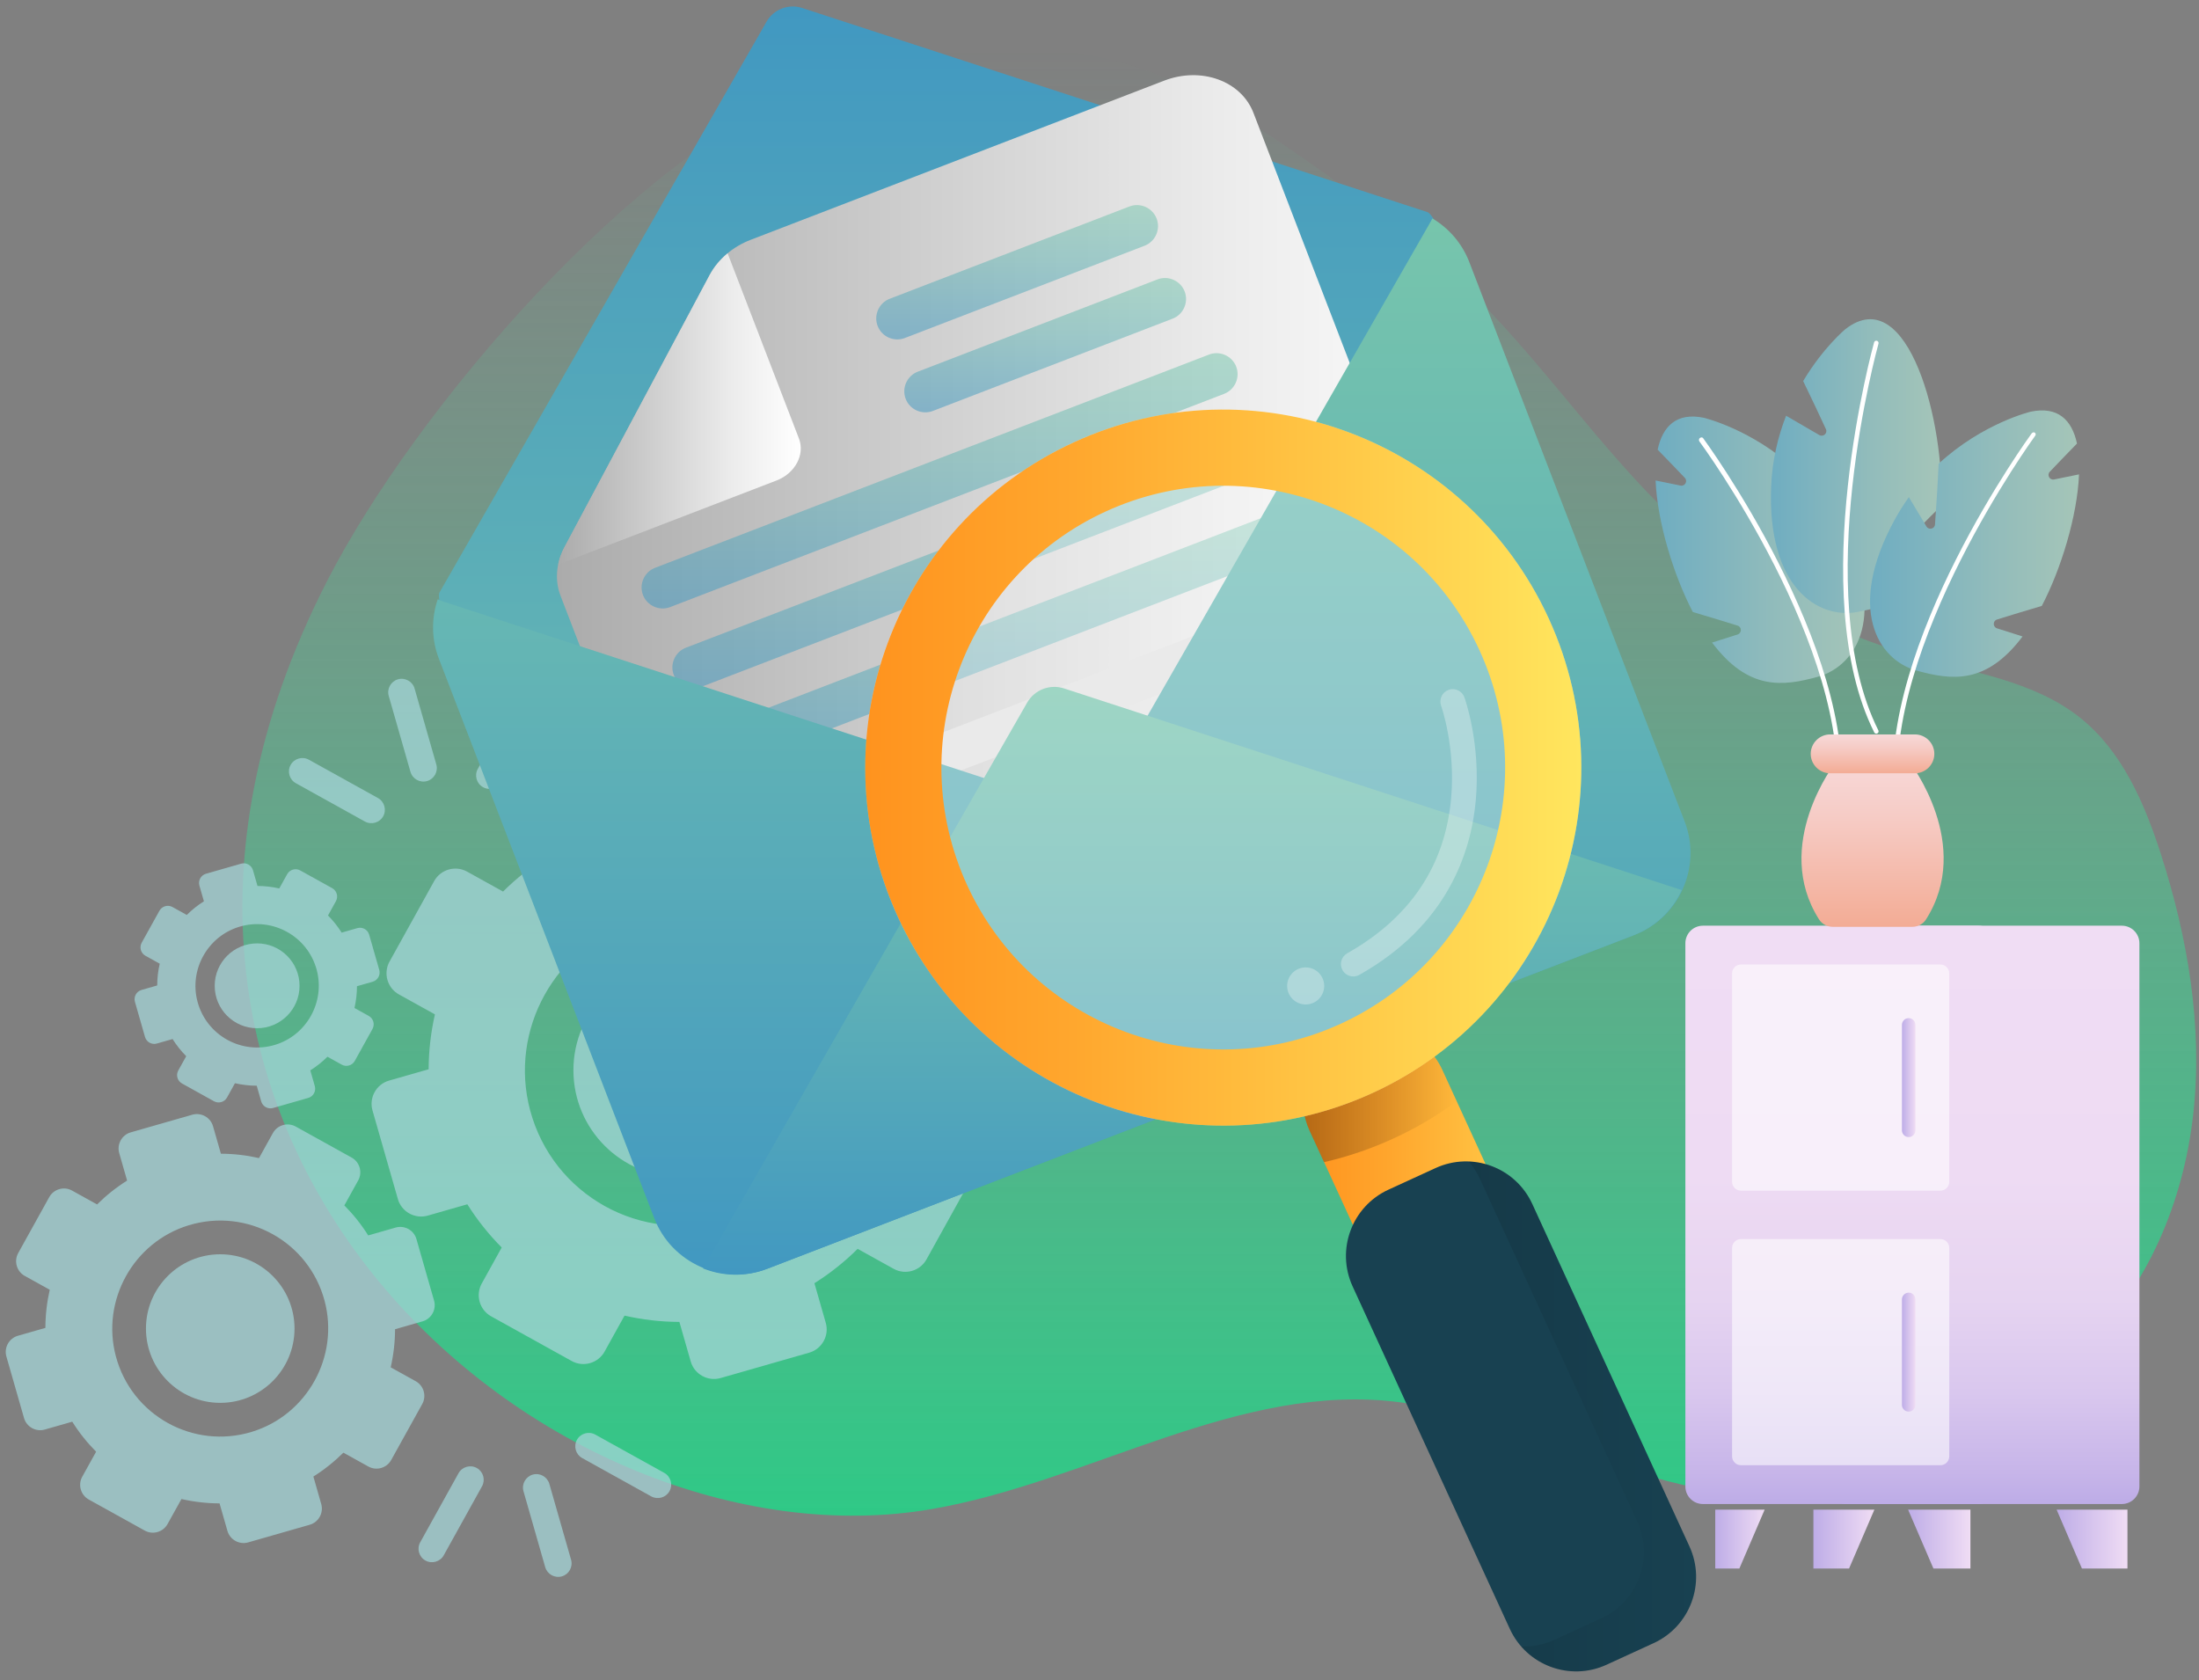 <svg width="178" height="136" viewBox="0 0 178 136" fill="none" xmlns="http://www.w3.org/2000/svg">
<rect x="0" y="0" width="178" height="136" fill="#808080" stroke="none"/>
<path opacity="0.68" d="M75.424 122.155C88.328 119.924 100.368 111.8 113.352 113.516C125.131 115.071 136.325 123.223 147.884 120.479C150.82 119.781 153.542 118.405 156.234 117.04C160.637 114.808 165.108 112.527 168.685 109.125C173.849 104.214 176.76 97.229 177.539 90.145C178.318 83.061 177.088 75.871 174.9 69.089C173.576 64.988 171.772 60.822 168.412 58.125C164.657 55.112 159.623 54.428 154.99 53.117C148.378 51.248 142.189 47.895 137.012 43.378C130.435 37.64 125.599 30.179 119.425 24.011C115.236 19.826 110.467 16.269 105.608 12.886C101.332 9.91 96.904 7.021 91.948 5.415C83.382 2.639 73.93 3.956 65.497 7.117C51.549 12.341 33.714 32.941 26.5 46.986C3.024 92.698 44.721 127.464 75.424 122.155Z" fill="url(#paint0_linear_2381_125487)"/>
<g opacity="0.74">
<path d="M75.519 74.86L72.316 75.777C71.512 74.5 70.578 73.329 69.534 72.28L71.15 69.366C71.671 68.425 71.329 67.228 70.388 66.707L63.866 63.089C62.925 62.568 61.728 62.91 61.207 63.85L59.59 66.764C58.147 66.436 56.658 66.261 55.148 66.256L54.231 63.053C53.936 62.018 52.847 61.414 51.813 61.711L44.642 63.766C43.608 64.061 43.004 65.15 43.301 66.184L44.218 69.388C42.94 70.192 41.769 71.126 40.72 72.17L37.806 70.554C36.865 70.033 35.669 70.375 35.148 71.315L31.53 77.838C31.008 78.779 31.35 79.975 32.291 80.496L35.205 82.112C34.876 83.555 34.701 85.044 34.697 86.554L31.493 87.471C30.459 87.766 29.855 88.855 30.152 89.889L32.206 97.06C32.502 98.095 33.59 98.698 34.625 98.401L37.828 97.484C38.632 98.762 39.567 99.933 40.611 100.982L38.995 103.896C38.474 104.837 38.815 106.033 39.756 106.554L46.279 110.173C47.219 110.694 48.416 110.352 48.937 109.411L50.553 106.497C51.996 106.826 53.485 107.001 54.994 107.006L55.911 110.209C56.207 111.243 57.295 111.847 58.33 111.55L65.501 109.496C66.535 109.2 67.139 108.112 66.842 107.077L65.925 103.874C67.203 103.07 68.374 102.135 69.422 101.091L72.337 102.707C73.277 103.229 74.474 102.887 74.995 101.946L78.613 95.424C79.134 94.483 78.793 93.286 77.852 92.765L74.938 91.147C75.267 89.705 75.441 88.216 75.446 86.706L78.65 85.789C79.684 85.494 80.288 84.405 79.991 83.371L77.936 76.2C77.642 75.167 76.554 74.563 75.519 74.86ZM58.765 98.662C51.939 100.755 44.748 96.766 42.91 89.867C41.178 83.365 44.944 76.575 51.378 74.603C58.204 72.51 65.394 76.499 67.233 83.398C68.965 89.899 65.199 96.688 58.765 98.662Z" fill="#A4D5D8"/>
<path d="M55.071 95.287C59.851 95.287 63.727 91.412 63.727 86.632C63.727 81.851 59.851 77.976 55.071 77.976C50.291 77.976 46.416 81.851 46.416 86.632C46.416 91.412 50.291 95.287 55.071 95.287Z" fill="#A4D5D8"/>
<path d="M55.071 89.908C56.881 89.908 58.348 88.441 58.348 86.632C58.348 84.822 56.881 83.355 55.071 83.355C53.262 83.355 51.795 84.822 51.795 86.632C51.795 88.441 53.262 89.908 55.071 89.908Z" fill="#A4D5D8"/>
<path d="M28.926 75.129L27.655 75.493C27.335 74.986 26.965 74.522 26.55 74.106L27.192 72.949C27.399 72.575 27.264 72.1 26.89 71.894L24.302 70.459C23.928 70.252 23.453 70.387 23.247 70.761L22.605 71.918C22.033 71.787 21.442 71.717 20.843 71.716L20.479 70.445C20.361 70.035 19.929 69.795 19.519 69.912L16.673 70.727C16.263 70.845 16.023 71.277 16.141 71.687L16.505 72.958C15.998 73.278 15.534 73.648 15.117 74.063L13.961 73.421C13.587 73.214 13.112 73.349 12.905 73.723L11.469 76.311C11.262 76.684 11.398 77.16 11.771 77.366L12.928 78.008C12.797 78.58 12.728 79.171 12.726 79.77L11.455 80.134C11.045 80.252 10.805 80.684 10.922 81.094L11.738 83.94C11.855 84.35 12.287 84.59 12.697 84.472L13.969 84.108C14.288 84.615 14.658 85.079 15.073 85.496L14.431 86.652C14.224 87.026 14.36 87.501 14.733 87.707L17.321 89.144C17.695 89.35 18.17 89.215 18.376 88.842L19.018 87.685C19.59 87.815 20.181 87.885 20.781 87.887L21.145 89.158C21.262 89.568 21.694 89.808 22.104 89.69L24.95 88.875C25.36 88.758 25.6 88.326 25.482 87.915L25.119 86.644C25.625 86.325 26.089 85.955 26.506 85.54L27.663 86.182C28.036 86.388 28.511 86.253 28.718 85.88L30.152 83.292C30.359 82.918 30.224 82.443 29.851 82.237L28.694 81.594C28.824 81.022 28.894 80.431 28.896 79.832L30.167 79.468C30.577 79.351 30.817 78.919 30.699 78.509L29.884 75.663C29.768 75.251 29.336 75.011 28.926 75.129ZM22.279 84.572C19.571 85.403 16.718 83.821 15.988 81.083C15.3 78.504 16.795 75.809 19.347 75.027C22.055 74.196 24.909 75.779 25.638 78.517C26.326 81.096 24.831 83.789 22.279 84.572Z" fill="#A4D5D8"/>
<path d="M20.813 83.233C22.709 83.233 24.247 81.695 24.247 79.799C24.247 77.903 22.709 76.365 20.813 76.365C18.916 76.365 17.379 77.903 17.379 79.799C17.379 81.695 18.916 83.233 20.813 83.233Z" fill="#A4D5D8"/>
<path d="M20.814 81.099C21.531 81.099 22.113 80.517 22.113 79.799C22.113 79.081 21.531 78.499 20.814 78.499C20.096 78.499 19.514 79.081 19.514 79.799C19.514 80.517 20.096 81.099 20.814 81.099Z" fill="#A4D5D8"/>
<path d="M32.03 99.367L29.805 100.004C29.247 99.116 28.598 98.304 27.873 97.575L28.996 95.55C29.359 94.897 29.12 94.066 28.467 93.704L23.935 91.19C23.282 90.828 22.451 91.066 22.089 91.719L20.966 93.744C19.963 93.515 18.928 93.394 17.881 93.391L17.244 91.166C17.039 90.448 16.283 90.029 15.565 90.234L10.583 91.661C9.865 91.866 9.445 92.622 9.65 93.34L10.288 95.565C9.399 96.123 8.587 96.772 7.858 97.497L5.834 96.374C5.181 96.011 4.349 96.25 3.987 96.903L1.473 101.435C1.111 102.088 1.349 102.919 2.003 103.281L4.027 104.404C3.798 105.407 3.677 106.442 3.674 107.489L1.45 108.126C0.731 108.331 0.312 109.087 0.517 109.805L1.944 114.787C2.149 115.505 2.905 115.925 3.623 115.72L5.848 115.082C6.406 115.971 7.056 116.783 7.78 117.512L6.657 119.536C6.294 120.189 6.533 121.021 7.186 121.383L11.718 123.897C12.371 124.259 13.202 124.021 13.564 123.367L14.688 121.343C15.69 121.572 16.725 121.693 17.772 121.696L18.409 123.92C18.614 124.639 19.37 125.058 20.088 124.853L25.07 123.426C25.788 123.221 26.208 122.465 26.003 121.747L25.366 119.522C26.254 118.964 27.066 118.314 27.795 117.59L29.82 118.713C30.473 119.076 31.304 118.837 31.666 118.184L34.18 113.652C34.542 112.999 34.304 112.168 33.651 111.806L31.626 110.683C31.855 109.68 31.976 108.645 31.979 107.598L34.203 106.961C34.922 106.756 35.341 106 35.136 105.282L33.709 100.3C33.504 99.582 32.748 99.162 32.03 99.367ZM20.392 115.901C15.65 117.355 10.655 114.584 9.379 109.791C8.176 105.274 10.791 100.557 15.261 99.188C20.003 97.734 24.998 100.505 26.274 105.297C27.477 109.815 24.86 114.531 20.392 115.901Z" fill="#A4D5D8"/>
<path d="M17.827 113.557C21.148 113.557 23.84 110.865 23.84 107.544C23.84 104.224 21.148 101.531 17.827 101.531C14.507 101.531 11.815 104.224 11.815 107.544C11.815 110.865 14.507 113.557 17.827 113.557Z" fill="#A4D5D8"/>
<path d="M17.824 109.821C19.081 109.821 20.101 108.802 20.101 107.544C20.101 106.287 19.081 105.267 17.824 105.267C16.566 105.267 15.547 106.287 15.547 107.544C15.547 108.802 16.566 109.821 17.824 109.821Z" fill="#A4D5D8"/>
<path d="M46.226 126.258L44.467 120.113C44.301 119.538 43.696 119.201 43.121 119.366C42.546 119.532 42.209 120.137 42.374 120.712L44.133 126.857C44.298 127.432 44.904 127.769 45.479 127.604C46.056 127.44 46.391 126.835 46.226 126.258Z" fill="#A4D5D8"/>
<path d="M35.919 125.899L39.019 120.31C39.309 119.787 39.119 119.12 38.594 118.831C38.072 118.54 37.404 118.731 37.115 119.255L34.015 124.844C33.724 125.366 33.915 126.034 34.439 126.323C34.964 126.612 35.629 126.422 35.919 125.899Z" fill="#A4D5D8"/>
<path d="M53.77 119.225L48.182 116.125C47.659 115.834 46.992 116.025 46.703 116.549C46.412 117.072 46.602 117.739 47.127 118.028L52.715 121.129C53.238 121.419 53.905 121.229 54.195 120.704C54.485 120.182 54.295 119.516 53.77 119.225Z" fill="#A4D5D8"/>
<path d="M33.559 55.735L35.318 61.88C35.483 62.455 35.146 63.06 34.571 63.226C33.996 63.391 33.39 63.054 33.225 62.479L31.466 56.334C31.301 55.759 31.637 55.154 32.213 54.988C32.788 54.823 33.395 55.16 33.559 55.735Z" fill="#A4D5D8"/>
<path d="M25.004 61.497L30.592 64.597C31.115 64.888 31.307 65.553 31.017 66.076C30.726 66.599 30.06 66.791 29.537 66.501L23.949 63.4C23.426 63.11 23.234 62.444 23.524 61.921C23.814 61.397 24.479 61.206 25.004 61.497Z" fill="#A4D5D8"/>
<path d="M43.679 57.709L40.578 63.297C40.288 63.82 39.622 64.012 39.099 63.721C38.576 63.431 38.384 62.765 38.675 62.242L41.775 56.654C42.066 56.131 42.731 55.939 43.254 56.229C43.779 56.519 43.969 57.186 43.679 57.709Z" fill="#A4D5D8"/>
</g>
<path d="M115.554 17.174L64.934 0.646C63.829 0.286 62.625 0.75 62.047 1.757L35.574 47.962C34.427 49.962 55.748 102.48 57.899 101.651L134.993 71.973C137.146 71.145 117.747 17.889 115.554 17.174Z" fill="url(#paint1_linear_2381_125487)"/>
<path d="M57.44 22.271L45.686 44.302C45.008 45.574 44.896 46.988 45.375 48.232L58.446 82.189C59.444 84.78 62.68 85.947 65.676 84.793L116.784 65.118C119.779 63.965 121.4 60.93 120.402 58.338L101.461 9.135C100.463 6.543 97.227 5.377 94.231 6.53L60.746 19.419C59.309 19.973 58.118 20.998 57.44 22.271Z" fill="url(#paint2_linear_2381_125487)"/>
<path d="M51.318 43.336L56.7 41.264L62.864 38.892C64.361 38.315 65.171 36.798 64.672 35.502L60.827 25.514L58.898 20.504C58.297 21.003 57.797 21.602 57.439 22.269L45.685 44.301C45.444 44.754 45.279 45.224 45.182 45.697L51.318 43.336Z" fill="url(#paint3_linear_2381_125487)"/>
<path opacity="0.53" d="M92.647 19.892L73.242 27.362C72.368 27.699 71.378 27.259 71.041 26.385C70.704 25.511 71.144 24.521 72.018 24.184L91.423 16.714C92.297 16.377 93.287 16.817 93.624 17.692C93.961 18.565 93.52 19.557 92.647 19.892Z" fill="url(#paint4_linear_2381_125487)"/>
<path opacity="0.53" d="M94.916 25.795L75.511 33.265C74.637 33.602 73.647 33.162 73.311 32.288C72.974 31.414 73.414 30.424 74.288 30.087L93.693 22.617C94.567 22.28 95.556 22.721 95.893 23.595C96.23 24.468 95.79 25.459 94.916 25.795Z" fill="url(#paint5_linear_2381_125487)"/>
<path opacity="0.53" d="M99.088 31.88L54.248 49.141C53.374 49.478 52.384 49.038 52.047 48.164C51.71 47.29 52.15 46.3 53.024 45.963L97.864 28.702C98.738 28.365 99.728 28.805 100.065 29.679C100.402 30.553 99.961 31.544 99.088 31.88Z" fill="url(#paint6_linear_2381_125487)"/>
<path opacity="0.53" d="M101.58 38.35L56.74 55.611C55.866 55.948 54.876 55.508 54.539 54.634C54.202 53.76 54.642 52.77 55.516 52.433L100.356 35.172C101.23 34.835 102.22 35.275 102.557 36.149C102.892 37.023 102.454 38.015 101.58 38.35Z" fill="url(#paint7_linear_2381_125487)"/>
<path opacity="0.53" d="M104.07 44.82L59.232 62.082C58.358 62.419 57.368 61.978 57.031 61.104C56.694 60.23 57.135 59.24 58.008 58.904L102.848 41.642C103.722 41.306 104.712 41.746 105.049 42.62C105.384 43.493 104.944 44.485 104.07 44.82Z" fill="url(#paint8_linear_2381_125487)"/>
<path d="M106.562 51.291L61.722 68.552C60.848 68.889 59.858 68.449 59.522 67.575C59.185 66.701 59.625 65.711 60.499 65.374L105.339 48.113C106.213 47.776 107.202 48.216 107.539 49.09C107.876 49.964 107.436 50.956 106.562 51.291Z" fill="#E1E1E1"/>
<path d="M109.053 57.761L64.215 75.024C63.34 75.361 62.351 74.921 62.014 74.047C61.677 73.173 62.117 72.183 62.991 71.846L107.829 54.583C108.703 54.246 109.693 54.686 110.03 55.56C110.367 56.434 109.927 57.426 109.053 57.761Z" fill="#E1E1E1"/>
<path d="M115.944 17.679C115.91 17.75 115.875 17.822 115.834 17.893L89.361 64.098C88.784 65.106 87.578 65.57 86.474 65.209L35.853 48.683C35.703 48.634 35.564 48.574 35.434 48.504C34.919 50.023 34.908 51.72 35.526 53.325L52.961 98.614C54.364 102.259 58.493 104.093 62.137 102.69L132.293 75.683C135.938 74.28 137.772 70.151 136.369 66.507L118.934 21.214C118.341 19.678 117.264 18.465 115.944 17.679Z" fill="url(#paint9_linear_2381_125487)"/>
<path d="M86.132 55.727C84.988 55.354 83.739 55.835 83.142 56.879L56.904 102.674C58.509 103.314 60.349 103.38 62.08 102.714L132.235 75.707C134.025 75.019 135.375 73.673 136.124 72.049L86.132 55.727Z" fill="url(#paint10_linear_2381_125487)"/>
<path d="M140.651 51.359L138.584 52.015C141.52 55.918 144.307 55.567 147.155 54.78C150.331 53.897 152.827 49.742 148.968 42.621C148.602 41.946 148.205 41.321 147.789 40.74L146.365 43.112C146.176 43.427 145.694 43.311 145.672 42.945C145.58 41.633 145.442 39.515 145.381 38.031C141.793 34.73 137.915 33.818 137.915 33.818C135.719 33.365 134.586 34.493 134.179 36.399C134.973 37.208 135.792 38.067 136.38 38.682C136.634 38.946 136.394 39.38 136.033 39.307L134.014 38.895C134.152 42.27 135.479 46.584 137.028 49.543C138.28 49.908 139.696 50.347 140.652 50.642C141.002 50.754 141.002 51.249 140.651 51.359Z" fill="url(#paint11_linear_2381_125487)"/>
<path d="M148.824 64.999C148.917 64.999 148.999 65.043 149.008 64.947C150.295 52.422 137.984 35.634 137.86 35.466C137.799 35.382 137.682 35.394 137.599 35.455C137.516 35.515 137.499 35.647 137.559 35.73C137.683 35.897 149.909 52.521 148.638 64.902C148.627 65.004 148.701 64.999 148.805 64.999C148.811 64.999 148.817 64.999 148.824 64.999Z" fill="white"/>
<path d="M138.842 122.203V126.97H140.793L142.841 122.203H138.842Z" fill="url(#paint12_linear_2381_125487)"/>
<path d="M159.498 122.203V126.97H156.503L154.453 122.203H159.498Z" fill="url(#paint13_linear_2381_125487)"/>
<path d="M172.209 122.203V126.97H168.524L166.475 122.203H172.209Z" fill="url(#paint14_linear_2381_125487)"/>
<path d="M146.787 122.203V126.97H149.673L151.723 122.203H146.787Z" fill="url(#paint15_linear_2381_125487)"/>
<path d="M153.287 44.857C153.033 45.121 153.268 45.554 153.629 45.486L156.403 44.936C155.243 48.288 152.903 49.052 150.38 49.532C147.143 50.151 143.061 47.53 143.366 39.438C143.448 37.257 143.925 35.32 144.577 33.654L147.267 35.217C147.586 35.401 147.956 35.069 147.799 34.735C147.322 33.699 146.579 32.118 145.959 30.847C147.581 28.123 149.375 26.644 149.375 26.644C154.493 22.659 157.479 34.457 157.115 40.967C156.052 41.987 154.314 43.789 153.287 44.857Z" fill="url(#paint16_linear_2381_125487)"/>
<path d="M151.879 59.39C151.811 59.39 151.746 59.352 151.712 59.286C146.081 48.025 151.642 27.917 151.7 27.715C151.728 27.616 151.828 27.558 151.928 27.586C152.027 27.615 152.084 27.716 152.057 27.815C152 28.015 146.478 47.987 152.044 59.12C152.09 59.212 152.052 59.323 151.962 59.369C151.936 59.383 151.908 59.39 151.879 59.39Z" fill="white"/>
<path d="M161.652 50.863L163.719 51.52C160.783 55.422 157.996 55.071 155.148 54.285C151.972 53.401 149.475 49.246 153.335 42.126C153.701 41.45 154.098 40.826 154.514 40.244L155.938 42.617C156.127 42.931 156.608 42.815 156.631 42.45C156.723 41.137 156.861 39.019 156.922 37.535C160.509 34.234 164.388 33.322 164.388 33.322C166.584 32.87 167.717 33.998 168.124 35.903C167.329 36.712 166.511 37.571 165.923 38.186C165.669 38.45 165.909 38.884 166.27 38.811L168.289 38.399C168.151 41.774 166.824 46.088 165.275 49.047C164.023 49.413 162.607 49.851 161.65 50.147C161.301 50.258 161.301 50.754 161.652 50.863Z" fill="url(#paint17_linear_2381_125487)"/>
<path d="M153.482 64.999C153.388 64.999 153.307 64.796 153.297 64.699C152.01 52.174 164.322 35.263 164.446 35.094C164.506 35.01 164.624 34.961 164.706 35.021C164.789 35.081 164.807 35.181 164.746 35.264C164.622 35.431 152.396 52.287 153.668 64.668C153.679 64.77 153.604 64.997 153.501 64.997C153.494 64.999 153.488 64.999 153.482 64.999Z" fill="white"/>
<path d="M171.754 121.747H149.458C148.673 121.747 148.037 121.111 148.037 120.326V76.354C148.037 75.569 148.673 74.933 149.458 74.933H164.987H171.754C172.539 74.933 173.175 75.569 173.175 76.354V120.326C173.175 121.111 172.539 121.747 171.754 121.747Z" fill="url(#paint18_linear_2381_125487)"/>
<path d="M160.141 121.747H137.844C137.059 121.747 136.424 121.111 136.424 120.326V76.354C136.424 75.569 137.059 74.933 137.844 74.933H140.906H160.141C160.926 74.933 161.562 75.569 161.562 76.354V120.326C161.562 121.111 160.926 121.747 160.141 121.747Z" fill="url(#paint19_linear_2381_125487)"/>
<path opacity="0.57" d="M157.066 96.382H145.724H140.923C140.528 96.382 140.205 96.061 140.205 95.663V78.793C140.205 78.397 140.526 78.075 140.923 78.075H157.066C157.462 78.075 157.784 78.396 157.784 78.793V95.663C157.784 96.061 157.463 96.382 157.066 96.382Z" fill="white"/>
<path opacity="0.57" d="M157.066 118.605H140.923C140.528 118.605 140.205 118.284 140.205 117.887V101.017C140.205 100.621 140.526 100.299 140.923 100.299H144.427H157.066C157.462 100.299 157.784 100.62 157.784 101.017V117.887C157.784 118.283 157.463 118.605 157.066 118.605Z" fill="white"/>
<path d="M154.502 92.045C154.201 92.045 153.955 91.799 153.955 91.499V82.961C153.955 82.661 154.201 82.414 154.502 82.414C154.802 82.414 155.048 82.661 155.048 82.961V91.499C155.048 91.799 154.802 92.045 154.502 92.045Z" fill="url(#paint20_linear_2381_125487)"/>
<path d="M154.502 114.267C154.201 114.267 153.955 114.021 153.955 113.721V105.183C153.955 104.883 154.201 104.636 154.502 104.636C154.802 104.636 155.048 104.883 155.048 105.183V113.721C155.048 114.021 154.802 114.267 154.502 114.267Z" fill="url(#paint21_linear_2381_125487)"/>
<path d="M154.609 61.746C154.499 61.646 152.877 61.521 151.931 61.456V61.411C151.931 61.411 151.8 61.419 151.593 61.432C151.388 61.419 151.256 61.411 151.256 61.411V61.456C150.304 61.521 148.668 61.646 148.558 61.746C148.558 61.746 143.399 68.388 147.246 74.427C147.479 74.792 147.899 75.026 148.361 75.026H154.787C155.249 75.026 155.669 74.792 155.902 74.427C159.749 68.388 154.609 61.746 154.609 61.746Z" fill="url(#paint22_linear_2381_125487)"/>
<path d="M155.003 62.596H148.143C147.279 62.596 146.57 61.889 146.57 61.023C146.57 60.159 147.277 59.45 148.143 59.45H155.003C155.868 59.45 156.576 60.157 156.576 61.023C156.576 61.889 155.869 62.596 155.003 62.596Z" fill="url(#paint23_linear_2381_125487)"/>
<path d="M127.256 123.652C124.291 125.012 120.784 123.712 119.424 120.747L106.014 91.534C104.654 88.569 105.954 85.062 108.919 83.702C111.884 82.341 115.391 83.641 116.751 86.606L130.161 115.82C131.521 118.785 130.221 122.292 127.256 123.652Z" fill="url(#paint24_linear_2381_125487)"/>
<path opacity="0.29" d="M117.912 89.145L116.746 86.606C116.236 85.497 115.427 84.62 114.456 84.029C113.166 85.001 111.752 85.853 110.221 86.555C108.691 87.258 107.124 87.774 105.545 88.119C105.361 89.239 105.497 90.424 106.007 91.535L107.174 94.074C109.073 93.638 110.954 93.004 112.794 92.158C114.636 91.313 116.344 90.299 117.912 89.145Z" fill="url(#paint25_linear_2381_125487)"/>
<path opacity="0.29" d="M99.018 91.113C115.021 91.113 127.995 78.139 127.995 62.136C127.995 46.132 115.021 33.159 99.018 33.159C83.014 33.159 70.041 46.132 70.041 62.136C70.041 78.139 83.014 91.113 99.018 91.113Z" fill="white"/>
<path d="M86.93 35.801C72.386 42.477 66.008 59.679 72.684 74.223C79.359 88.767 96.561 95.145 111.105 88.47C125.65 81.795 132.028 64.592 125.352 50.048C118.677 35.504 101.475 29.126 86.93 35.801ZM108.535 82.867C97.084 88.122 83.543 83.101 78.286 71.652C73.032 60.202 78.053 46.66 89.501 41.404C100.952 36.149 114.493 41.17 119.75 52.619C125.006 64.07 119.983 77.612 108.535 82.867Z" fill="url(#paint26_linear_2381_125487)"/>
<path d="M116.199 94.553L112.393 96.299C109.428 97.659 108.129 101.168 109.489 104.131L122.212 131.851C123.572 134.816 127.079 136.116 130.044 134.756L133.85 133.01C136.815 131.649 138.115 128.142 136.754 125.177L124.031 97.457C122.671 94.492 119.164 93.191 116.199 94.553Z" fill="#184151"/>
<path opacity="0.11" d="M118.881 94.019C119.246 94.437 119.559 94.912 119.802 95.443L132.526 123.163C133.886 126.128 132.586 129.635 129.621 130.995L125.815 132.741C124.946 133.14 124.031 133.308 123.135 133.275C124.813 135.195 127.611 135.873 130.047 134.756L133.852 133.01C136.817 131.649 138.117 128.143 136.757 125.178L124.034 97.457C123.073 95.362 121.039 94.098 118.881 94.019Z" fill="url(#paint27_linear_2381_125487)"/>
<g opacity="0.3">
<path d="M109.961 78.952C109.492 79.166 108.929 78.99 108.67 78.532C108.399 78.051 108.569 77.439 109.05 77.168C114.16 74.287 116.992 70.046 117.467 64.565C117.825 60.439 116.663 57.159 116.652 57.126C116.464 56.604 116.736 56.032 117.254 55.843C117.775 55.656 118.349 55.926 118.537 56.446C118.591 56.596 119.859 60.178 119.463 64.737C119.094 68.986 117.16 74.892 110.035 78.911C110.012 78.928 109.986 78.941 109.961 78.952Z" fill="white"/>
<path d="M105.689 81.31C106.518 81.31 107.189 80.638 107.189 79.81C107.189 78.982 106.518 78.31 105.689 78.31C104.861 78.31 104.189 78.982 104.189 79.81C104.189 80.638 104.861 81.31 105.689 81.31Z" fill="white"/>
</g>
<defs>
<linearGradient id="paint0_linear_2381_125487" x1="98.698" y1="122.692" x2="98.698" y2="3.898" gradientUnits="userSpaceOnUse">
<stop stop-color="#09EB89"/>
<stop offset="0.663" stop-color="#45EBA4" stop-opacity="0.337"/>
<stop offset="1" stop-color="#5EEBAF" stop-opacity="0"/>
</linearGradient>
<linearGradient id="paint1_linear_2381_125487" x1="85.345" y1="101.662" x2="85.345" y2="0.525" gradientUnits="userSpaceOnUse">
<stop stop-color="#77C5AC"/>
<stop offset="0.412" stop-color="#64B5B4"/>
<stop offset="1" stop-color="#4198C1"/>
</linearGradient>
<linearGradient id="paint2_linear_2381_125487" x1="45.082" y1="45.661" x2="120.696" y2="45.661" gradientUnits="userSpaceOnUse">
<stop stop-color="#ABABAB"/>
<stop offset="0.15" stop-color="#B9B9B9"/>
<stop offset="0.719" stop-color="#ECECEC"/>
<stop offset="1" stop-color="white"/>
</linearGradient>
<linearGradient id="paint3_linear_2381_125487" x1="45.181" y1="33.102" x2="64.819" y2="33.102" gradientUnits="userSpaceOnUse">
<stop stop-color="#ABABAB"/>
<stop offset="0.15" stop-color="#B9B9B9"/>
<stop offset="0.719" stop-color="#ECECEC"/>
<stop offset="1" stop-color="white"/>
</linearGradient>
<linearGradient id="paint4_linear_2381_125487" x1="82.333" y1="27.476" x2="82.333" y2="16.601" gradientUnits="userSpaceOnUse">
<stop stop-color="#4198C1"/>
<stop offset="0.588" stop-color="#64B5B4"/>
<stop offset="1" stop-color="#77C5AC"/>
</linearGradient>
<linearGradient id="paint5_linear_2381_125487" x1="84.602" y1="33.379" x2="84.602" y2="22.504" gradientUnits="userSpaceOnUse">
<stop stop-color="#4198C1"/>
<stop offset="0.588" stop-color="#64B5B4"/>
<stop offset="1" stop-color="#77C5AC"/>
</linearGradient>
<linearGradient id="paint6_linear_2381_125487" x1="76.056" y1="49.255" x2="76.056" y2="28.588" gradientUnits="userSpaceOnUse">
<stop stop-color="#4198C1"/>
<stop offset="0.588" stop-color="#64B5B4"/>
<stop offset="1" stop-color="#77C5AC"/>
</linearGradient>
<linearGradient id="paint7_linear_2381_125487" x1="78.548" y1="55.725" x2="78.548" y2="35.059" gradientUnits="userSpaceOnUse">
<stop stop-color="#4198C1"/>
<stop offset="0.588" stop-color="#64B5B4"/>
<stop offset="1" stop-color="#77C5AC"/>
</linearGradient>
<linearGradient id="paint8_linear_2381_125487" x1="81.039" y1="62.195" x2="81.039" y2="41.529" gradientUnits="userSpaceOnUse">
<stop stop-color="#4198C1"/>
<stop offset="0.588" stop-color="#64B5B4"/>
<stop offset="1" stop-color="#77C5AC"/>
</linearGradient>
<linearGradient id="paint9_linear_2381_125487" x1="85.947" y1="103.162" x2="85.947" y2="17.679" gradientUnits="userSpaceOnUse">
<stop stop-color="#4198C1"/>
<stop offset="0.588" stop-color="#64B5B4"/>
<stop offset="1" stop-color="#77C5AC"/>
</linearGradient>
<linearGradient id="paint10_linear_2381_125487" x1="96.514" y1="103.184" x2="96.514" y2="55.602" gradientUnits="userSpaceOnUse">
<stop stop-color="#4198C1"/>
<stop offset="0.588" stop-color="#64B5B4"/>
<stop offset="1" stop-color="#77C5AC"/>
</linearGradient>
<linearGradient id="paint11_linear_2381_125487" x1="134.012" y1="44.501" x2="150.931" y2="44.501" gradientUnits="userSpaceOnUse">
<stop stop-color="#6FADC1"/>
<stop offset="0.588" stop-color="#92BCBB"/>
<stop offset="1" stop-color="#A5C5B8"/>
</linearGradient>
<linearGradient id="paint12_linear_2381_125487" x1="138.842" y1="124.587" x2="142.842" y2="124.587" gradientUnits="userSpaceOnUse">
<stop offset="0.006" stop-color="#BEADE7"/>
<stop offset="0.828" stop-color="#E7D4F2"/>
<stop offset="1" stop-color="#F0DDF4"/>
</linearGradient>
<linearGradient id="paint13_linear_2381_125487" x1="154.453" y1="124.587" x2="159.498" y2="124.587" gradientUnits="userSpaceOnUse">
<stop offset="0.006" stop-color="#BEADE7"/>
<stop offset="0.828" stop-color="#E7D4F2"/>
<stop offset="1" stop-color="#F0DDF4"/>
</linearGradient>
<linearGradient id="paint14_linear_2381_125487" x1="166.474" y1="124.587" x2="172.209" y2="124.587" gradientUnits="userSpaceOnUse">
<stop offset="0.006" stop-color="#BEADE7"/>
<stop offset="0.828" stop-color="#E7D4F2"/>
<stop offset="1" stop-color="#F0DDF4"/>
</linearGradient>
<linearGradient id="paint15_linear_2381_125487" x1="146.787" y1="124.587" x2="151.722" y2="124.587" gradientUnits="userSpaceOnUse">
<stop offset="0.006" stop-color="#BEADE7"/>
<stop offset="0.828" stop-color="#E7D4F2"/>
<stop offset="1" stop-color="#F0DDF4"/>
</linearGradient>
<linearGradient id="paint16_linear_2381_125487" x1="143.35" y1="37.731" x2="157.146" y2="37.731" gradientUnits="userSpaceOnUse">
<stop stop-color="#6FADC1"/>
<stop offset="0.588" stop-color="#92BCBB"/>
<stop offset="1" stop-color="#A5C5B8"/>
</linearGradient>
<linearGradient id="paint17_linear_2381_125487" x1="151.373" y1="44.005" x2="168.292" y2="44.005" gradientUnits="userSpaceOnUse">
<stop stop-color="#6FADC1"/>
<stop offset="0.588" stop-color="#92BCBB"/>
<stop offset="1" stop-color="#A5C5B8"/>
</linearGradient>
<linearGradient id="paint18_linear_2381_125487" x1="160.606" y1="121.747" x2="160.606" y2="74.934" gradientUnits="userSpaceOnUse">
<stop offset="0.006" stop-color="#BEADE7"/>
<stop offset="0.055" stop-color="#C7B5E9"/>
<stop offset="0.193" stop-color="#D9C7EE"/>
<stop offset="0.355" stop-color="#E6D4F1"/>
<stop offset="0.566" stop-color="#EEDBF3"/>
<stop offset="1" stop-color="#F0DDF4"/>
</linearGradient>
<linearGradient id="paint19_linear_2381_125487" x1="148.993" y1="121.747" x2="148.993" y2="74.934" gradientUnits="userSpaceOnUse">
<stop offset="0.006" stop-color="#BEADE7"/>
<stop offset="0.055" stop-color="#C7B5E9"/>
<stop offset="0.193" stop-color="#D9C7EE"/>
<stop offset="0.355" stop-color="#E6D4F1"/>
<stop offset="0.566" stop-color="#EEDBF3"/>
<stop offset="1" stop-color="#F0DDF4"/>
</linearGradient>
<linearGradient id="paint20_linear_2381_125487" x1="153.955" y1="87.229" x2="155.048" y2="87.229" gradientUnits="userSpaceOnUse">
<stop offset="0.006" stop-color="#BEADE7"/>
<stop offset="0.828" stop-color="#E7D4F2"/>
<stop offset="1" stop-color="#F0DDF4"/>
</linearGradient>
<linearGradient id="paint21_linear_2381_125487" x1="153.955" y1="109.452" x2="155.048" y2="109.452" gradientUnits="userSpaceOnUse">
<stop offset="0.006" stop-color="#BEADE7"/>
<stop offset="0.828" stop-color="#E7D4F2"/>
<stop offset="1" stop-color="#F0DDF4"/>
</linearGradient>
<linearGradient id="paint22_linear_2381_125487" x1="151.575" y1="75.025" x2="151.575" y2="61.411" gradientUnits="userSpaceOnUse">
<stop stop-color="#F3AC95"/>
<stop offset="0.663" stop-color="#F6CCC6"/>
<stop offset="1" stop-color="#F7D9D9"/>
</linearGradient>
<linearGradient id="paint23_linear_2381_125487" x1="151.573" y1="62.597" x2="151.573" y2="59.451" gradientUnits="userSpaceOnUse">
<stop stop-color="#F3AC95"/>
<stop offset="0.663" stop-color="#F6CCC6"/>
<stop offset="1" stop-color="#F7D9D9"/>
</linearGradient>
<linearGradient id="paint24_linear_2381_125487" x1="105.474" y1="103.677" x2="130.7" y2="103.677" gradientUnits="userSpaceOnUse">
<stop stop-color="#FF931E"/>
<stop offset="0.278" stop-color="#FFA62D"/>
<stop offset="0.837" stop-color="#FFD752"/>
<stop offset="1" stop-color="#FFE65E"/>
</linearGradient>
<linearGradient id="paint25_linear_2381_125487" x1="105.47" y1="89.05" x2="117.913" y2="89.05" gradientUnits="userSpaceOnUse">
<stop/>
<stop offset="1" stop-opacity="0"/>
</linearGradient>
<linearGradient id="paint26_linear_2381_125487" x1="70.035" y1="62.136" x2="128.002" y2="62.136" gradientUnits="userSpaceOnUse">
<stop stop-color="#FF931E"/>
<stop offset="0.278" stop-color="#FFA62D"/>
<stop offset="0.837" stop-color="#FFD752"/>
<stop offset="1" stop-color="#FFE65E"/>
</linearGradient>
<linearGradient id="paint27_linear_2381_125487" x1="118.881" y1="114.657" x2="137.298" y2="114.657" gradientUnits="userSpaceOnUse">
<stop/>
<stop offset="1" stop-opacity="0"/>
</linearGradient>
</defs>
</svg>
